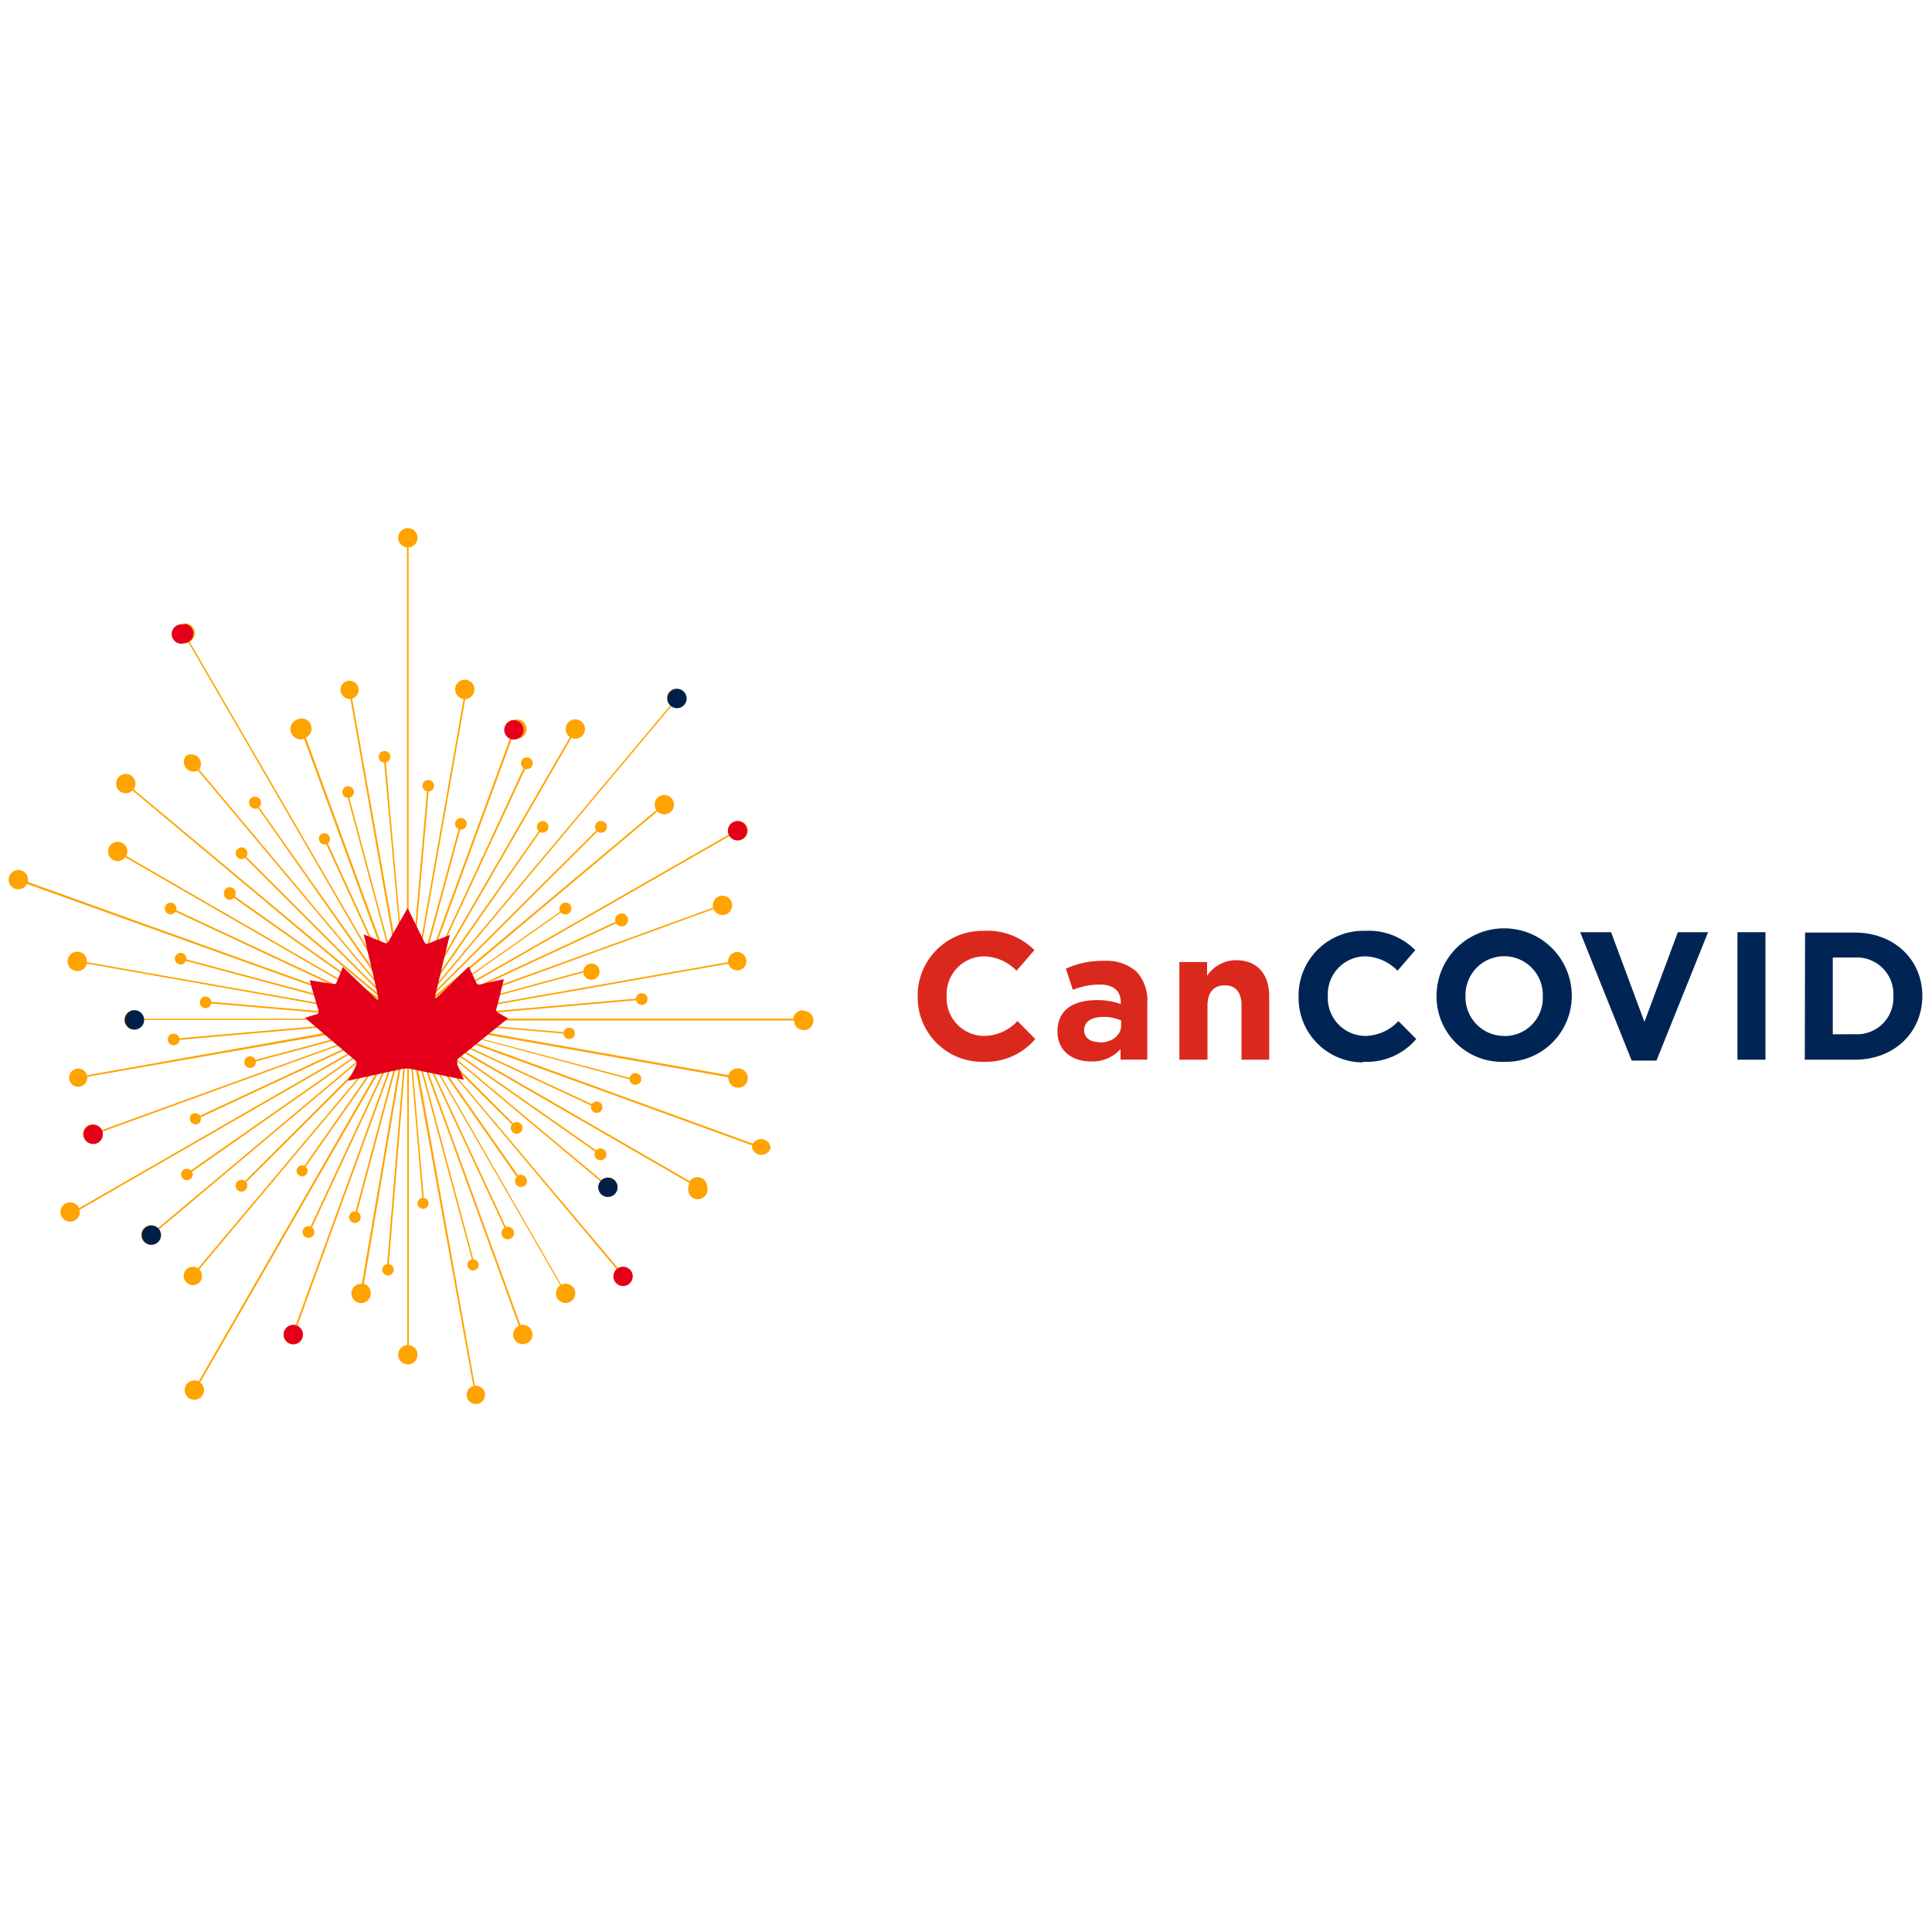 <svg xmlns="http://www.w3.org/2000/svg" width="200" height="200" viewBox="0 0 200 200"><rect width="200" height="200" fill="#fff"/><rect width="200" height="200" fill="#fff"/><path d="M83.11,104.58a1,1,0,0,0-1,.87h-38l21.73-1.9a.61.61,0,0,0,.72.46.6.6,0,1,0-.26-1.18.61.61,0,0,0-.47.55l-21.74,1.9,31.31-5.52a.95.95,0,1,0,.65-1.17,1,1,0,0,0-.68.93v.08L44,105.13l16.39-4.46a.84.84,0,1,0,0-.16l-16.24,4.42L74.82,93.76l0-.08,0-.08L44,104.8l19.78-9.22a.67.67,0,1,0,.22-.92.66.66,0,0,0-.29.76L44,104.61,75.57,86.52a1,1,0,1,0,.23-1.33,1,1,0,0,0-.4.78.9.9,0,0,0,.09.4l-31.76,18.2L58.07,94.46a.62.62,0,1,0,.92-.84.63.63,0,0,0-.88,0,.64.64,0,0,0-.13.75l-14.18,10,25-21-.11-.13-25.06,21L61.85,86.08a.61.61,0,1,0-.12-.85.62.62,0,0,0,0,.73L43.49,104.15,69.54,73.06A.94.94,0,0,0,70.6,71.5.94.94,0,0,0,69.41,73l-26,31L55.9,86.13a.55.55,0,0,0,.28.07.6.6,0,0,0,.6-.6.6.6,0,1,0-1.2,0,.56.56,0,0,0,.19.45L43.25,103.91l15.9-27.53a.9.9,0,0,0,.4.09A1,1,0,1,0,59,76.3L43.09,103.85,54.36,79.62a.47.47,0,0,0,.17,0,.61.61,0,1,0-.6-.6.6.6,0,0,0,.27.5L43,103.7,53,76.44a1.07,1.07,0,0,0,.25,0,1,1,0,1,0,0-1.93,1,1,0,0,0-1,1,1,1,0,0,0,.56.88l-10,27.3,4.83-17.81h.07a.6.6,0,1,0,0-1.2.6.6,0,0,0-.6.6.59.59,0,0,0,.36.55l-4.85,17.9,5.54-31.37h.08a1,1,0,1,0-.25,0l-5.52,31.31,1.9-21.74a.59.59,0,0,0,.56-.63.6.6,0,0,0-.64-.55.59.59,0,0,0-.55.63.61.61,0,0,0,.46.54l-1.9,21.73v-48h-.17v48L39.94,78.93a.61.61,0,0,0,.45-.72.6.6,0,1,0-1.17.27.59.59,0,0,0,.55.46L42,103.6,36.45,72.32a.94.94,0,0,0,.64-1.17.94.94,0,0,0-1.81.52,1,1,0,0,0,.92.69h.08l5.52,31.31L36.16,82.58a.6.6,0,1,0-.24,0H36l5.66,21.12-10-27.36A1,1,0,0,0,32.16,75a1,1,0,0,0-1.38-.52,1,1,0,0,0,.7,2l9.94,27.16L33.94,87.32a.6.6,0,0,0-.65-1,.59.59,0,0,0-.18.82.61.61,0,0,0,.51.28l.17,0L41.41,104,19.62,66.42a1,1,0,1,0-1.12-1.64,1,1,0,0,0,1,1.72L41.2,103.94,26.82,83.56a.63.63,0,0,0-.85-.93.63.63,0,0,0,0,.89.62.62,0,0,0,.74.13L41,104,20.62,79.66a1,1,0,0,0-1.38-1.4,1,1,0,0,0,1.25,1.5l20.43,24.36L25.49,88.69a.61.61,0,0,0-.12-.85.6.6,0,0,0-.84.12.6.6,0,0,0,.11.85.62.62,0,0,0,.73,0l15.46,15.45-27-22.55a1,1,0,1,0-.79.41.92.92,0,0,0,.68-.29l26.84,22.45L24.32,92.8a.68.68,0,0,0,.07-.27.61.61,0,1,0-1.21,0,.62.62,0,0,0,.6.61.6.6,0,0,0,.44-.19l16.44,11.6L13.07,88.61a1,1,0,1,0-.09.14l27.51,15.88L18.26,94.23l0-.18a.6.6,0,1,0-.1.33l22.35,10.46L2.9,91.3a1,1,0,0,0,0-.24,1,1,0,1,0-1,1,1,1,0,0,0,.88-.56L40.3,104.94l-21-5.63a.17.17,0,0,1,0-.07.6.6,0,1,0-.6.6.61.61,0,0,0,.55-.37l21.08,5.65L9,99.6a.25.25,0,0,0,0-.08,1,1,0,1,0-1,1A1,1,0,0,0,9,99.76l31.36,5.53-18.49-1.58a.59.59,0,0,0-.63-.55.59.59,0,0,0-.55.63.59.59,0,0,0,1.17.09l18.39,1.57H14.87a1,1,0,0,0-1-.87,1,1,0,1,0,1,1H40.3l-21.74,1.9a.6.6,0,0,0-.72-.46.61.61,0,0,0-.46.72.61.61,0,0,0,1.2-.09l21.73-1.91L9,111.31a.92.92,0,0,0-1.16-.65.94.94,0,1,0,.52,1.81.93.93,0,0,0,.68-.92.25.25,0,0,0,0-.08L40.34,106l-13.89,3.72a.6.6,0,0,0-.79-.32.59.59,0,0,0-.32.78.6.6,0,0,0,.79.32.59.59,0,0,0,.36-.55v-.07l13.9-3.72L10.51,117a1,1,0,1,0-.45,1.26.92.92,0,0,0,.54-.86,1.07,1.07,0,0,0,0-.25l29.87-10.87-19.77,9.22a.61.61,0,0,0-.83-.17.6.6,0,0,0,.65,1,.57.57,0,0,0,.27-.5.88.88,0,0,0,0-.17l19.74-9.21-33,19,.08.15,33-19L19.76,121.16a.59.59,0,0,0-.84,0,.6.6,0,0,0,0,.84.61.61,0,0,0,.85,0,.63.63,0,0,0,.19-.44.6.6,0,0,0-.07-.27l20.83-14.59L16.34,127.14a1,1,0,1,0,0,1.39,1,1,0,0,0,.12-1.27L40.8,106.83,25.37,122.26a.61.61,0,1,0,.12.85.62.62,0,0,0,0-.73L40.92,107,20.49,131.3a.94.94,0,1,0-1.06,1.56.94.94,0,0,0,1.19-1.45l20.43-24.35-9.54,13.63a.57.57,0,1,0,.14.09l9.55-13.65L20.57,143a1,1,0,0,0-.4-.1,1,1,0,1,0,.95,1,1,1,0,0,0-.4-.79l20.6-35.79-9.17,19.65a.61.61,0,1,0,.34.8.6.6,0,0,0-.19-.71l9.18-19.7L30.61,137.18a1,1,0,0,0-.24,0,1,1,0,1,0,.4.09l10.87-29.87-4.83,18h-.07a.6.6,0,1,0,.6.6.59.59,0,0,0-.36-.55l4.85-18.12-4.37,25.57h-.08a1,1,0,1,0,1,1,1,1,0,0,0-.71-1L42,107.44l-1.92,23.42a.59.59,0,1,0,.17,0l1.91-23.28V140.2h.16V107.51L43.71,124a.57.57,0,1,0,.16,0l-1.42-16.62L49,143.48a.95.95,0,1,0,1.17.65.94.94,0,0,0-.92-.68h-.09l-6.46-36,6.15,22.92a.58.58,0,1,0,.23,0H49l-6.16-23,10.87,29.87a1,1,0,1,0,.4-.09.67.67,0,0,0-.24,0L43,107.31l9.22,19.78a.65.65,0,1,0,.9.21.66.66,0,0,0-.75-.28l-9.21-19.75L58,133.05a1,1,0,1,0,1.38.27A1,1,0,0,0,58.1,133L43.25,107.15l10.24,14.67a.62.62,0,1,0,.88,0,.63.63,0,0,0-.74-.14L43.37,107l20.45,24.37a1,1,0,0,0,0,1.39,1,1,0,0,0,1.4,0A1,1,0,0,0,64,131.3L43.52,107,53,116.4a.58.58,0,0,0-.12.36.62.62,0,0,0,.6.61.61.61,0,0,0,.61-.6.6.6,0,0,0-.6-.61.63.63,0,0,0-.37.12l-9.46-9.47,18.53,15.51a.93.93,0,0,0,.24,1.31.95.95,0,1,0-.14-1.44L43.77,106.72l17.85,12.5a.64.64,0,0,0-.07.27.61.61,0,1,0,.61-.6.64.64,0,0,0-.45.19L43.84,106.57l27.53,15.89a.93.93,0,0,0-.09.4,1,1,0,1,0,1.92,0,1,1,0,0,0-1-1,1,1,0,0,0-.8.41l-27.53-15.9,17.33,8.08a.59.59,0,0,0,.41.73.58.58,0,0,0,.73-.4.59.59,0,0,0-.4-.73.61.61,0,0,0-.67.25L44,106.27l33.85,12.29a1.07,1.07,0,0,0,0,.25,1,1,0,0,0,1.93,0,1,1,0,0,0-1.84-.42l-33.83-12.3,21.07,5.65a.17.17,0,0,0,0,.07.61.61,0,1,0,0-.23L44.09,106l31.32,5.52a.22.22,0,0,0,0,.08,1,1,0,1,0,1-1,1,1,0,0,0-1,.7l-31.36-5.53L58.33,107a.59.59,0,0,0,.63.56.6.6,0,0,0,.56-.63.6.6,0,0,0-1.18-.09l-14.14-1.2h38a1,1,0,1,0,1-1" fill="#ffa300"/><path d="M42.22,54.67a1,1,0,1,0,1,.95,1,1,0,0,0-1-.95" fill="#ffa300"/><path d="M7.56,124.51a1,1,0,1,0,0,1.91,1,1,0,0,0,0-1.91" fill="#ffa300"/><path d="M42.22,139.24a1,1,0,1,0,1,1h0a1,1,0,0,0-1-1" fill="#ffa300"/><path d="M74.79,92.72a1,1,0,1,0,1,1,1,1,0,0,0-1-1" fill="#ffa300"/><path d="M68.77,82.3a1,1,0,1,0,1,1h0a1,1,0,0,0-1-1" fill="#ffa300"/><path d="M76.35,85a1,1,0,1,0,1,1h0a1,1,0,0,0-1-1" fill="#e50019"/><path d="M9.65,116.43a1,1,0,1,0,1,1,1,1,0,0,0-1-1" fill="#e50019"/><path d="M53.2,74.56a1,1,0,1,0,1,1,1,1,0,0,0-1-1" fill="#e50019"/><path d="M70.08,71.31a1,1,0,1,0,1,1h0a1,1,0,0,0-1-1" fill="#00204a"/><path d="M13.92,104.58a1,1,0,1,0,1,1,1,1,0,0,0-1-1" fill="#00204a"/><path d="M62.93,121.91a1,1,0,1,0,1,1h0a1,1,0,0,0-1-1" fill="#00204a"/><path d="M15.67,126.86a1,1,0,1,0,1,1,1,1,0,0,0-1-1" fill="#00204a"/><path d="M30.36,137.15a1,1,0,1,0,1,1,1,1,0,0,0-1-1" fill="#e50019"/><path d="M19.07,64.68a1,1,0,1,0,0,1.91,1,1,0,0,0,.95-1h0a1,1,0,0,0-.95-1" fill="#e50019"/><path d="M64.5,131.13a1,1,0,1,0,1,1,1,1,0,0,0-1-1" fill="#e50019"/><path d="M47.38,110.1a.41.41,0,0,1,.11-.56l0,0c1.56-1.24,4.94-4,5.1-4.12-.38-.21-.71-.4-1-.57a.32.32,0,0,1-.2-.42c.08-.26.58-2.27.77-3.05-.17,0-1.71.36-2.36.52-.28.06-.44,0-.54-.26-.22-.52-.47-1-.73-1.59-1.16,1.09-2.22,2.23-3.38,3.27l-.14-.06c.52-2.14,1-4.28,1.56-6.47-.78.31-1.5.58-2.21.88-.24.1-.34,0-.43-.15L42.2,94l-2,3.48a.25.25,0,0,1-.33.14l-.05,0c-.28-.13-1.69-.7-2.16-.89.5,2.28,1.07,4.48,1.52,6.71l-.14.06-3.55-3.4-.48,1.19c-.29.7-.16.62-.94.5s-1.3-.2-2-.32c0,.12.6,2.15.89,3.09.08.26,0,.39-.27.46s-.72.22-1.11.34c.08.08,3.35,2.86,4.94,4.2.49.41.49.41.21,1,0,.09-.51.93-.71,1.32l5.77-1.26.57,0c1,.21,5.26,1.08,5.66,1.15-.25-.58-.46-1.11-.71-1.61" fill="#e50019"/><path d="M101.76,109.92a6.71,6.71,0,0,0,5.41-2.36l-1.84-1.86a4.79,4.79,0,0,1-3.47,1.54A3.91,3.91,0,0,1,98,103.1v0A3.91,3.91,0,0,1,101.86,99a4.84,4.84,0,0,1,3.37,1.49l1.85-2.13a6.82,6.82,0,0,0-5.21-2A6.71,6.71,0,0,0,95,102.8v.33a6.67,6.67,0,0,0,6.54,6.79Z" fill="#da291c"/><path d="M112.92,109.88A3.9,3.9,0,0,0,116,108.6v1.09h2.77v-5.86a4.4,4.4,0,0,0-1.09-3.22,4.67,4.67,0,0,0-3.42-1.14,9,9,0,0,0-3.92.81l.72,2.19a7.62,7.62,0,0,1,2.79-.55c1.43,0,2.17.66,2.17,1.85v.17a7.16,7.16,0,0,0-2.47-.41c-2.4,0-4.08,1-4.08,3.22v0C109.45,108.79,111,109.88,112.92,109.88Zm.87-2c-.92,0-1.56-.45-1.56-1.22v0c0-.9.75-1.39,2-1.39a4.44,4.44,0,0,1,1.83.37v.51c0,1-.91,1.77-2.25,1.77Z" fill="#da291c"/><path d="M122.09,109.7H125v-5.64c0-1.36.69-2.06,1.79-2.06s1.73.7,1.73,2.06v5.64h2.87v-6.55c0-2.32-1.26-3.75-3.43-3.75a3.6,3.6,0,0,0-3,1.62V99.59h-2.87Z" fill="#da291c"/><path d="M141.19,109.92a6.73,6.73,0,0,0,5.42-2.36l-1.85-1.86a4.77,4.77,0,0,1-3.47,1.54,3.92,3.92,0,0,1-3.83-4.14v0A3.91,3.91,0,0,1,141.29,99a4.86,4.86,0,0,1,3.38,1.49l1.84-2.13a6.78,6.78,0,0,0-5.2-2,6.7,6.7,0,0,0-6.88,6.53c0,.1,0,.2,0,.3v0a6.67,6.67,0,0,0,6.54,6.79Z" fill="#002554"/><path d="M155.71,109.92a6.83,6.83,0,0,0,7-6.82v0a7,7,0,0,0-14,0v0A6.77,6.77,0,0,0,155.71,109.92Zm0-2.68a4,4,0,0,1-4-4.14v0a4,4,0,0,1,4-4.11,4,4,0,0,1,4,4.15v0a3.94,3.94,0,0,1-4,4.11Z" fill="#002554"/><path d="M168.91,109.79h2.57l5.34-13.29h-3.13l-3.46,9.29-3.45-9.29h-3.2Z" fill="#002554"/><path d="M179.86,109.7h2.9V96.5h-2.9Z" fill="#002554"/><path d="M186.83,109.7H192c4.15,0,7-2.89,7-6.6v0c0-3.72-2.87-6.56-7-6.56h-5.14Zm2.9-2.63V99.12H192a3.79,3.79,0,0,1,4,4v0a3.76,3.76,0,0,1-4,3.94Z" fill="#002554"/></svg>